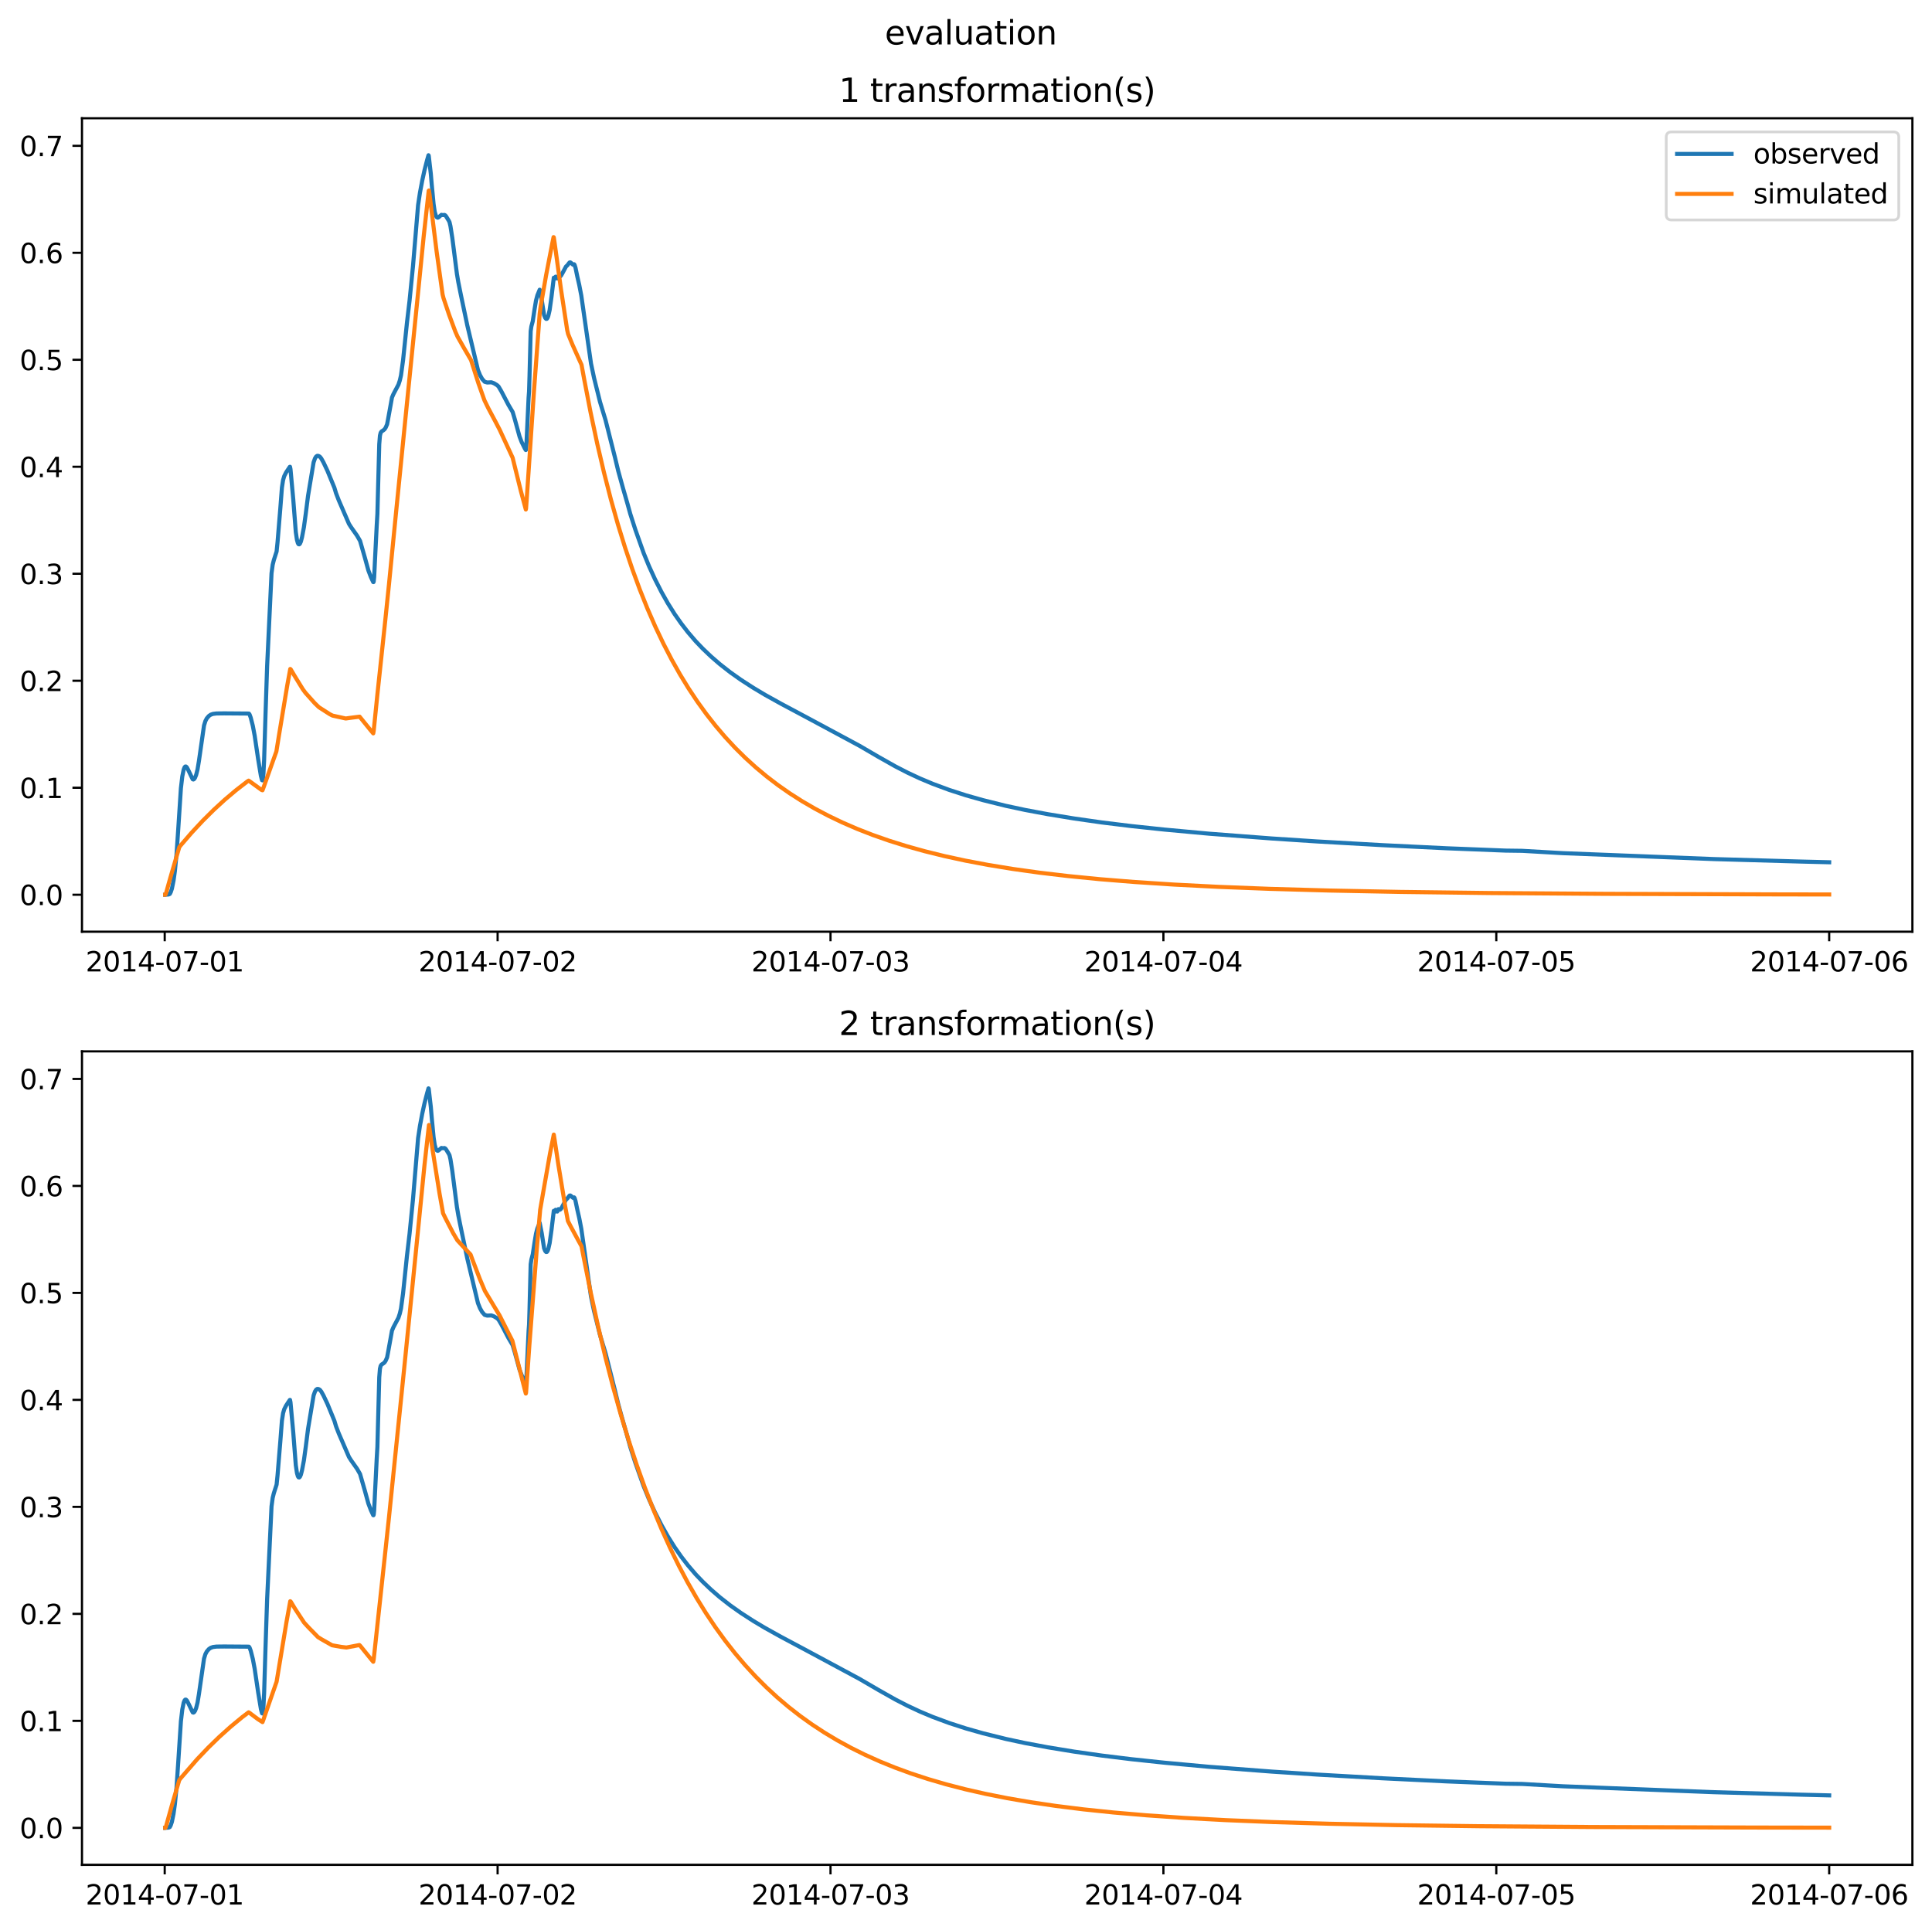 <?xml version="1.0" encoding="utf-8" standalone="no"?>
<!DOCTYPE svg PUBLIC "-//W3C//DTD SVG 1.1//EN"
  "http://www.w3.org/Graphics/SVG/1.1/DTD/svg11.dtd">
<svg xmlns:xlink="http://www.w3.org/1999/xlink" width="709.427pt" height="708.798pt" viewBox="0 0 709.427 708.798" xmlns="http://www.w3.org/2000/svg" version="1.1">
 <defs>
  <style type="text/css">*{stroke-linejoin: round; stroke-linecap: butt}</style>
 </defs>
 <g id="figure_1">
  <g id="patch_1">
   <path d="M 0 708.798 
L 709.427 708.798 
L 709.427 0 
L 0 0 
z
" style="fill: #ffffff"/>
  </g>
  <g id="axes_1">
   <g id="patch_2">
    <path d="M 30.103 342.2 
L 702.227 342.2 
L 702.227 43.44 
L 30.103 43.44 
z
" style="fill: #ffffff"/>
   </g>
   <g id="matplotlib.axis_1">
    <g id="xtick_1">
     <g id="line2d_1">
      <defs>
       <path id="m17d9146f13" d="M 0 0 
L 0 3.5 
" style="stroke: #000000; stroke-width: 0.8"/>
      </defs>
      <g>
       <use xlink:href="#m17d9146f13" x="60.484" y="342.2" style="stroke: #000000; stroke-width: 0.8"/>
      </g>
     </g>
     <g id="text_1">
      <!-- 2014-07-01 -->
      <g transform="translate(31.427 356.798) scale(0.1 -0.1)">
       <defs>
        <path id="DejaVuSans-32" d="M 1228 531 
L 3431 531 
L 3431 0 
L 469 0 
L 469 531 
Q 828 903 1448 1529 
Q 2069 2156 2228 2338 
Q 2531 2678 2651 2914 
Q 2772 3150 2772 3378 
Q 2772 3750 2511 3984 
Q 2250 4219 1831 4219 
Q 1534 4219 1204 4116 
Q 875 4013 500 3803 
L 500 4441 
Q 881 4594 1212 4672 
Q 1544 4750 1819 4750 
Q 2544 4750 2975 4387 
Q 3406 4025 3406 3419 
Q 3406 3131 3298 2873 
Q 3191 2616 2906 2266 
Q 2828 2175 2409 1742 
Q 1991 1309 1228 531 
z
" transform="scale(0.016)"/>
        <path id="DejaVuSans-30" d="M 2034 4250 
Q 1547 4250 1301 3770 
Q 1056 3291 1056 2328 
Q 1056 1369 1301 889 
Q 1547 409 2034 409 
Q 2525 409 2770 889 
Q 3016 1369 3016 2328 
Q 3016 3291 2770 3770 
Q 2525 4250 2034 4250 
z
M 2034 4750 
Q 2819 4750 3233 4129 
Q 3647 3509 3647 2328 
Q 3647 1150 3233 529 
Q 2819 -91 2034 -91 
Q 1250 -91 836 529 
Q 422 1150 422 2328 
Q 422 3509 836 4129 
Q 1250 4750 2034 4750 
z
" transform="scale(0.016)"/>
        <path id="DejaVuSans-31" d="M 794 531 
L 1825 531 
L 1825 4091 
L 703 3866 
L 703 4441 
L 1819 4666 
L 2450 4666 
L 2450 531 
L 3481 531 
L 3481 0 
L 794 0 
L 794 531 
z
" transform="scale(0.016)"/>
        <path id="DejaVuSans-34" d="M 2419 4116 
L 825 1625 
L 2419 1625 
L 2419 4116 
z
M 2253 4666 
L 3047 4666 
L 3047 1625 
L 3713 1625 
L 3713 1100 
L 3047 1100 
L 3047 0 
L 2419 0 
L 2419 1100 
L 313 1100 
L 313 1709 
L 2253 4666 
z
" transform="scale(0.016)"/>
        <path id="DejaVuSans-2d" d="M 313 2009 
L 1997 2009 
L 1997 1497 
L 313 1497 
L 313 2009 
z
" transform="scale(0.016)"/>
        <path id="DejaVuSans-37" d="M 525 4666 
L 3525 4666 
L 3525 4397 
L 1831 0 
L 1172 0 
L 2766 4134 
L 525 4134 
L 525 4666 
z
" transform="scale(0.016)"/>
       </defs>
       <use xlink:href="#DejaVuSans-32"/>
       <use xlink:href="#DejaVuSans-30" x="63.623"/>
       <use xlink:href="#DejaVuSans-31" x="127.246"/>
       <use xlink:href="#DejaVuSans-34" x="190.869"/>
       <use xlink:href="#DejaVuSans-2d" x="254.492"/>
       <use xlink:href="#DejaVuSans-30" x="290.576"/>
       <use xlink:href="#DejaVuSans-37" x="354.199"/>
       <use xlink:href="#DejaVuSans-2d" x="417.822"/>
       <use xlink:href="#DejaVuSans-30" x="453.906"/>
       <use xlink:href="#DejaVuSans-31" x="517.529"/>
      </g>
     </g>
    </g>
    <g id="xtick_2">
     <g id="line2d_2">
      <g>
       <use xlink:href="#m17d9146f13" x="182.723" y="342.2" style="stroke: #000000; stroke-width: 0.8"/>
      </g>
     </g>
     <g id="text_2">
      <!-- 2014-07-02 -->
      <g transform="translate(153.665 356.798) scale(0.1 -0.1)">
       <use xlink:href="#DejaVuSans-32"/>
       <use xlink:href="#DejaVuSans-30" x="63.623"/>
       <use xlink:href="#DejaVuSans-31" x="127.246"/>
       <use xlink:href="#DejaVuSans-34" x="190.869"/>
       <use xlink:href="#DejaVuSans-2d" x="254.492"/>
       <use xlink:href="#DejaVuSans-30" x="290.576"/>
       <use xlink:href="#DejaVuSans-37" x="354.199"/>
       <use xlink:href="#DejaVuSans-2d" x="417.822"/>
       <use xlink:href="#DejaVuSans-30" x="453.906"/>
       <use xlink:href="#DejaVuSans-32" x="517.529"/>
      </g>
     </g>
    </g>
    <g id="xtick_3">
     <g id="line2d_3">
      <g>
       <use xlink:href="#m17d9146f13" x="304.961" y="342.2" style="stroke: #000000; stroke-width: 0.8"/>
      </g>
     </g>
     <g id="text_3">
      <!-- 2014-07-03 -->
      <g transform="translate(275.903 356.798) scale(0.1 -0.1)">
       <defs>
        <path id="DejaVuSans-33" d="M 2597 2516 
Q 3050 2419 3304 2112 
Q 3559 1806 3559 1356 
Q 3559 666 3084 287 
Q 2609 -91 1734 -91 
Q 1441 -91 1130 -33 
Q 819 25 488 141 
L 488 750 
Q 750 597 1062 519 
Q 1375 441 1716 441 
Q 2309 441 2620 675 
Q 2931 909 2931 1356 
Q 2931 1769 2642 2001 
Q 2353 2234 1838 2234 
L 1294 2234 
L 1294 2753 
L 1863 2753 
Q 2328 2753 2575 2939 
Q 2822 3125 2822 3475 
Q 2822 3834 2567 4026 
Q 2313 4219 1838 4219 
Q 1578 4219 1281 4162 
Q 984 4106 628 3988 
L 628 4550 
Q 988 4650 1302 4700 
Q 1616 4750 1894 4750 
Q 2613 4750 3031 4423 
Q 3450 4097 3450 3541 
Q 3450 3153 3228 2886 
Q 3006 2619 2597 2516 
z
" transform="scale(0.016)"/>
       </defs>
       <use xlink:href="#DejaVuSans-32"/>
       <use xlink:href="#DejaVuSans-30" x="63.623"/>
       <use xlink:href="#DejaVuSans-31" x="127.246"/>
       <use xlink:href="#DejaVuSans-34" x="190.869"/>
       <use xlink:href="#DejaVuSans-2d" x="254.492"/>
       <use xlink:href="#DejaVuSans-30" x="290.576"/>
       <use xlink:href="#DejaVuSans-37" x="354.199"/>
       <use xlink:href="#DejaVuSans-2d" x="417.822"/>
       <use xlink:href="#DejaVuSans-30" x="453.906"/>
       <use xlink:href="#DejaVuSans-33" x="517.529"/>
      </g>
     </g>
    </g>
    <g id="xtick_4">
     <g id="line2d_4">
      <g>
       <use xlink:href="#m17d9146f13" x="427.199" y="342.2" style="stroke: #000000; stroke-width: 0.8"/>
      </g>
     </g>
     <g id="text_4">
      <!-- 2014-07-04 -->
      <g transform="translate(398.141 356.798) scale(0.1 -0.1)">
       <use xlink:href="#DejaVuSans-32"/>
       <use xlink:href="#DejaVuSans-30" x="63.623"/>
       <use xlink:href="#DejaVuSans-31" x="127.246"/>
       <use xlink:href="#DejaVuSans-34" x="190.869"/>
       <use xlink:href="#DejaVuSans-2d" x="254.492"/>
       <use xlink:href="#DejaVuSans-30" x="290.576"/>
       <use xlink:href="#DejaVuSans-37" x="354.199"/>
       <use xlink:href="#DejaVuSans-2d" x="417.822"/>
       <use xlink:href="#DejaVuSans-30" x="453.906"/>
       <use xlink:href="#DejaVuSans-34" x="517.529"/>
      </g>
     </g>
    </g>
    <g id="xtick_5">
     <g id="line2d_5">
      <g>
       <use xlink:href="#m17d9146f13" x="549.437" y="342.2" style="stroke: #000000; stroke-width: 0.8"/>
      </g>
     </g>
     <g id="text_5">
      <!-- 2014-07-05 -->
      <g transform="translate(520.38 356.798) scale(0.1 -0.1)">
       <defs>
        <path id="DejaVuSans-35" d="M 691 4666 
L 3169 4666 
L 3169 4134 
L 1269 4134 
L 1269 2991 
Q 1406 3038 1543 3061 
Q 1681 3084 1819 3084 
Q 2600 3084 3056 2656 
Q 3513 2228 3513 1497 
Q 3513 744 3044 326 
Q 2575 -91 1722 -91 
Q 1428 -91 1123 -41 
Q 819 9 494 109 
L 494 744 
Q 775 591 1075 516 
Q 1375 441 1709 441 
Q 2250 441 2565 725 
Q 2881 1009 2881 1497 
Q 2881 1984 2565 2268 
Q 2250 2553 1709 2553 
Q 1456 2553 1204 2497 
Q 953 2441 691 2322 
L 691 4666 
z
" transform="scale(0.016)"/>
       </defs>
       <use xlink:href="#DejaVuSans-32"/>
       <use xlink:href="#DejaVuSans-30" x="63.623"/>
       <use xlink:href="#DejaVuSans-31" x="127.246"/>
       <use xlink:href="#DejaVuSans-34" x="190.869"/>
       <use xlink:href="#DejaVuSans-2d" x="254.492"/>
       <use xlink:href="#DejaVuSans-30" x="290.576"/>
       <use xlink:href="#DejaVuSans-37" x="354.199"/>
       <use xlink:href="#DejaVuSans-2d" x="417.822"/>
       <use xlink:href="#DejaVuSans-30" x="453.906"/>
       <use xlink:href="#DejaVuSans-35" x="517.529"/>
      </g>
     </g>
    </g>
    <g id="xtick_6">
     <g id="line2d_6">
      <g>
       <use xlink:href="#m17d9146f13" x="671.676" y="342.2" style="stroke: #000000; stroke-width: 0.8"/>
      </g>
     </g>
     <g id="text_6">
      <!-- 2014-07-06 -->
      <g transform="translate(642.618 356.798) scale(0.1 -0.1)">
       <defs>
        <path id="DejaVuSans-36" d="M 2113 2584 
Q 1688 2584 1439 2293 
Q 1191 2003 1191 1497 
Q 1191 994 1439 701 
Q 1688 409 2113 409 
Q 2538 409 2786 701 
Q 3034 994 3034 1497 
Q 3034 2003 2786 2293 
Q 2538 2584 2113 2584 
z
M 3366 4563 
L 3366 3988 
Q 3128 4100 2886 4159 
Q 2644 4219 2406 4219 
Q 1781 4219 1451 3797 
Q 1122 3375 1075 2522 
Q 1259 2794 1537 2939 
Q 1816 3084 2150 3084 
Q 2853 3084 3261 2657 
Q 3669 2231 3669 1497 
Q 3669 778 3244 343 
Q 2819 -91 2113 -91 
Q 1303 -91 875 529 
Q 447 1150 447 2328 
Q 447 3434 972 4092 
Q 1497 4750 2381 4750 
Q 2619 4750 2861 4703 
Q 3103 4656 3366 4563 
z
" transform="scale(0.016)"/>
       </defs>
       <use xlink:href="#DejaVuSans-32"/>
       <use xlink:href="#DejaVuSans-30" x="63.623"/>
       <use xlink:href="#DejaVuSans-31" x="127.246"/>
       <use xlink:href="#DejaVuSans-34" x="190.869"/>
       <use xlink:href="#DejaVuSans-2d" x="254.492"/>
       <use xlink:href="#DejaVuSans-30" x="290.576"/>
       <use xlink:href="#DejaVuSans-37" x="354.199"/>
       <use xlink:href="#DejaVuSans-2d" x="417.822"/>
       <use xlink:href="#DejaVuSans-30" x="453.906"/>
       <use xlink:href="#DejaVuSans-36" x="517.529"/>
      </g>
     </g>
    </g>
   </g>
   <g id="matplotlib.axis_2">
    <g id="ytick_1">
     <g id="line2d_7">
      <defs>
       <path id="ma449f02083" d="M 0 0 
L -3.5 0 
" style="stroke: #000000; stroke-width: 0.8"/>
      </defs>
      <g>
       <use xlink:href="#ma449f02083" x="30.103" y="328.62" style="stroke: #000000; stroke-width: 0.8"/>
      </g>
     </g>
     <g id="text_7">
      <!-- 0.0 -->
      <g transform="translate(7.2 332.419) scale(0.1 -0.1)">
       <defs>
        <path id="DejaVuSans-2e" d="M 684 794 
L 1344 794 
L 1344 0 
L 684 0 
L 684 794 
z
" transform="scale(0.016)"/>
       </defs>
       <use xlink:href="#DejaVuSans-30"/>
       <use xlink:href="#DejaVuSans-2e" x="63.623"/>
       <use xlink:href="#DejaVuSans-30" x="95.41"/>
      </g>
     </g>
    </g>
    <g id="ytick_2">
     <g id="line2d_8">
      <g>
       <use xlink:href="#ma449f02083" x="30.103" y="289.324" style="stroke: #000000; stroke-width: 0.8"/>
      </g>
     </g>
     <g id="text_8">
      <!-- 0.1 -->
      <g transform="translate(7.2 293.124) scale(0.1 -0.1)">
       <use xlink:href="#DejaVuSans-30"/>
       <use xlink:href="#DejaVuSans-2e" x="63.623"/>
       <use xlink:href="#DejaVuSans-31" x="95.41"/>
      </g>
     </g>
    </g>
    <g id="ytick_3">
     <g id="line2d_9">
      <g>
       <use xlink:href="#ma449f02083" x="30.103" y="250.029" style="stroke: #000000; stroke-width: 0.8"/>
      </g>
     </g>
     <g id="text_9">
      <!-- 0.2 -->
      <g transform="translate(7.2 253.828) scale(0.1 -0.1)">
       <use xlink:href="#DejaVuSans-30"/>
       <use xlink:href="#DejaVuSans-2e" x="63.623"/>
       <use xlink:href="#DejaVuSans-32" x="95.41"/>
      </g>
     </g>
    </g>
    <g id="ytick_4">
     <g id="line2d_10">
      <g>
       <use xlink:href="#ma449f02083" x="30.103" y="210.733" style="stroke: #000000; stroke-width: 0.8"/>
      </g>
     </g>
     <g id="text_10">
      <!-- 0.3 -->
      <g transform="translate(7.2 214.532) scale(0.1 -0.1)">
       <use xlink:href="#DejaVuSans-30"/>
       <use xlink:href="#DejaVuSans-2e" x="63.623"/>
       <use xlink:href="#DejaVuSans-33" x="95.41"/>
      </g>
     </g>
    </g>
    <g id="ytick_5">
     <g id="line2d_11">
      <g>
       <use xlink:href="#ma449f02083" x="30.103" y="171.438" style="stroke: #000000; stroke-width: 0.8"/>
      </g>
     </g>
     <g id="text_11">
      <!-- 0.4 -->
      <g transform="translate(7.2 175.237) scale(0.1 -0.1)">
       <use xlink:href="#DejaVuSans-30"/>
       <use xlink:href="#DejaVuSans-2e" x="63.623"/>
       <use xlink:href="#DejaVuSans-34" x="95.41"/>
      </g>
     </g>
    </g>
    <g id="ytick_6">
     <g id="line2d_12">
      <g>
       <use xlink:href="#ma449f02083" x="30.103" y="132.142" style="stroke: #000000; stroke-width: 0.8"/>
      </g>
     </g>
     <g id="text_12">
      <!-- 0.5 -->
      <g transform="translate(7.2 135.941) scale(0.1 -0.1)">
       <use xlink:href="#DejaVuSans-30"/>
       <use xlink:href="#DejaVuSans-2e" x="63.623"/>
       <use xlink:href="#DejaVuSans-35" x="95.41"/>
      </g>
     </g>
    </g>
    <g id="ytick_7">
     <g id="line2d_13">
      <g>
       <use xlink:href="#ma449f02083" x="30.103" y="92.847" style="stroke: #000000; stroke-width: 0.8"/>
      </g>
     </g>
     <g id="text_13">
      <!-- 0.6 -->
      <g transform="translate(7.2 96.646) scale(0.1 -0.1)">
       <use xlink:href="#DejaVuSans-30"/>
       <use xlink:href="#DejaVuSans-2e" x="63.623"/>
       <use xlink:href="#DejaVuSans-36" x="95.41"/>
      </g>
     </g>
    </g>
    <g id="ytick_8">
     <g id="line2d_14">
      <g>
       <use xlink:href="#ma449f02083" x="30.103" y="53.551" style="stroke: #000000; stroke-width: 0.8"/>
      </g>
     </g>
     <g id="text_14">
      <!-- 0.7 -->
      <g transform="translate(7.2 57.35) scale(0.1 -0.1)">
       <use xlink:href="#DejaVuSans-30"/>
       <use xlink:href="#DejaVuSans-2e" x="63.623"/>
       <use xlink:href="#DejaVuSans-37" x="95.41"/>
      </g>
     </g>
    </g>
   </g>
   <g id="line2d_15">
    <path d="M 60.654 328.619 
L 61.928 328.527 
L 62.352 328.329 
L 62.692 327.682 
L 63.116 326.417 
L 63.71 323.522 
L 64.219 319.952 
L 64.814 313.873 
L 65.408 305.185 
L 66.427 289.517 
L 66.936 285.171 
L 67.445 282.649 
L 67.785 281.794 
L 68.039 281.532 
L 68.294 281.54 
L 68.634 281.878 
L 69.143 282.845 
L 70.756 286.214 
L 71.01 286.298 
L 71.265 286.165 
L 71.605 285.668 
L 72.029 284.602 
L 72.538 282.577 
L 73.048 279.488 
L 74.915 266.47 
L 75.425 264.81 
L 75.934 263.846 
L 76.698 262.959 
L 77.377 262.494 
L 78.226 262.2 
L 79.499 262.045 
L 82.301 262.01 
L 91.384 262.078 
L 91.638 262.408 
L 92.063 263.562 
L 92.827 266.559 
L 93.506 270.146 
L 94.779 278.737 
L 95.798 284.952 
L 96.222 286.554 
L 96.392 286.619 
L 96.562 285.96 
L 96.731 284.212 
L 96.986 279.086 
L 97.495 262.447 
L 98.09 244.548 
L 99.703 210.562 
L 100.127 207.421 
L 100.551 205.711 
L 101.57 202.55 
L 101.91 199.168 
L 102.928 186.787 
L 103.522 179.082 
L 103.947 176.32 
L 104.371 174.868 
L 105.05 173.524 
L 106.409 171.474 
L 106.494 171.445 
L 106.663 172.312 
L 107.682 183.398 
L 108.616 195.399 
L 109.04 198.282 
L 109.38 199.49 
L 109.634 199.884 
L 109.889 199.924 
L 110.144 199.673 
L 110.483 198.905 
L 110.908 197.282 
L 111.587 193.675 
L 112.266 188.764 
L 113.115 182.07 
L 115.152 169.809 
L 115.661 168.362 
L 116.086 167.685 
L 116.51 167.414 
L 116.935 167.442 
L 117.444 167.734 
L 117.953 168.357 
L 118.802 169.878 
L 120.245 172.936 
L 122.792 179.147 
L 123.386 181.128 
L 124.405 183.776 
L 128.14 192.41 
L 128.904 193.611 
L 131.111 196.743 
L 132.215 198.663 
L 133.997 204.876 
L 135.27 209.521 
L 136.204 211.98 
L 137.053 213.793 
L 137.138 213.808 
L 137.223 213.564 
L 137.393 211.983 
L 137.732 204.944 
L 138.326 193.104 
L 138.581 188.738 
L 138.836 179.011 
L 139.26 163.131 
L 139.515 159.997 
L 139.77 158.963 
L 140.109 158.455 
L 140.703 158.087 
L 141.213 157.663 
L 141.637 157.006 
L 142.146 155.816 
L 142.486 154.025 
L 143.929 146.019 
L 144.438 144.807 
L 146.306 141.276 
L 146.815 139.72 
L 147.24 137.888 
L 148.004 132.298 
L 149.447 118.419 
L 150.38 110.492 
L 151.654 97.689 
L 153.521 75.334 
L 154.2 70.818 
L 155.049 66.3 
L 155.898 62.425 
L 156.832 58.788 
L 157.341 57.02 
L 157.426 57.135 
L 157.935 61.616 
L 158.19 63.785 
L 158.53 67.764 
L 159.209 74.922 
L 159.633 77.811 
L 160.058 79.248 
L 160.397 79.798 
L 160.737 79.961 
L 160.991 79.845 
L 162.095 78.904 
L 162.435 78.974 
L 162.689 79.003 
L 163.199 78.936 
L 163.538 79.115 
L 163.878 79.566 
L 164.811 81.088 
L 165.066 81.606 
L 165.406 83.072 
L 166.085 87.377 
L 166.594 91.34 
L 167.782 100.62 
L 168.292 103.63 
L 169.226 108.27 
L 171.602 119.565 
L 175.507 135.908 
L 176.271 137.803 
L 177.035 139.162 
L 177.969 140.219 
L 178.903 140.485 
L 180.431 140.41 
L 181.364 140.755 
L 182.468 141.414 
L 183.062 141.957 
L 184.081 143.698 
L 186.712 148.724 
L 188.24 151.32 
L 189.004 153.879 
L 189.683 156.354 
L 190.787 160.372 
L 191.551 162.365 
L 192.739 164.753 
L 193.079 165.301 
L 193.164 165.014 
L 193.334 162.596 
L 194.098 146.074 
L 194.267 143.806 
L 194.437 138.196 
L 194.862 121.64 
L 195.116 119.903 
L 195.626 117.991 
L 196.305 113.482 
L 196.814 110.415 
L 197.323 108.471 
L 198.172 106.407 
L 198.936 110.268 
L 199.785 115.742 
L 200.21 116.761 
L 200.549 117.128 
L 200.804 117.096 
L 201.058 116.76 
L 201.313 116.112 
L 201.822 113.901 
L 202.502 109.065 
L 203.35 101.997 
L 203.605 102.452 
L 204.029 101.615 
L 204.114 101.664 
L 204.624 102.262 
L 205.048 101.375 
L 205.388 101.573 
L 205.642 101.575 
L 205.982 101.276 
L 206.491 100.398 
L 207.849 97.865 
L 208.359 97.428 
L 208.698 96.954 
L 209.123 96.42 
L 209.377 96.356 
L 209.632 96.501 
L 210.396 97.205 
L 210.82 97.058 
L 210.99 97.295 
L 211.33 98.383 
L 212.009 101.66 
L 212.688 104.622 
L 213.452 108.571 
L 217.017 133.521 
L 218.121 138.747 
L 220.328 147.628 
L 222.365 154.342 
L 225.846 168.121 
L 227.034 173.059 
L 228.732 179.189 
L 230.43 185.091 
L 231.448 188.779 
L 233.316 194.585 
L 236.372 203.194 
L 238.324 207.963 
L 240.531 212.788 
L 242.908 217.453 
L 245.2 221.525 
L 247.747 225.589 
L 250.123 228.98 
L 252.585 232.167 
L 255.471 235.537 
L 258.018 238.198 
L 260.989 241.034 
L 264.3 243.907 
L 268.12 246.896 
L 272.025 249.662 
L 276.608 252.627 
L 280.938 255.211 
L 286.795 258.469 
L 295.963 263.355 
L 315.572 273.9 
L 322.533 277.96 
L 328.814 281.503 
L 333.313 283.815 
L 337.812 285.913 
L 342.481 287.873 
L 348.593 290.139 
L 354.705 292.113 
L 360.902 293.87 
L 369.306 295.957 
L 376.436 297.485 
L 384.84 299.056 
L 394.433 300.624 
L 404.619 302.078 
L 415.485 303.409 
L 427.539 304.689 
L 444.007 306.204 
L 467.012 307.961 
L 483.565 309.047 
L 507.673 310.415 
L 531.271 311.56 
L 552.833 312.412 
L 558.945 312.494 
L 573.885 313.353 
L 629.402 315.526 
L 661.659 316.447 
L 671.676 316.695 
L 671.676 316.695 
" clip-path="url(#p5b834f9d4f)" style="fill: none; stroke: #1f77b4; stroke-width: 1.5; stroke-linecap: square"/>
   </g>
   <g id="line2d_16">
    <path d="M 60.654 328.62 
L 60.739 328.616 
L 60.909 328.245 
L 62.522 322.498 
L 65.832 311.165 
L 66.342 310.489 
L 70.331 305.87 
L 74.406 301.493 
L 78.481 297.443 
L 82.555 293.707 
L 86.63 290.266 
L 90.789 287.042 
L 91.299 286.717 
L 91.723 286.997 
L 96.052 290.142 
L 96.392 290.254 
L 96.816 289.115 
L 100.212 279.543 
L 101.485 276.005 
L 102.419 270.203 
L 105.475 251.758 
L 106.578 245.706 
L 106.748 245.819 
L 108.022 247.989 
L 111.162 253.098 
L 112.181 254.484 
L 115.577 258.276 
L 117.105 259.756 
L 121.094 262.311 
L 122.113 262.83 
L 126.951 263.892 
L 128.479 263.674 
L 132.045 263.221 
L 132.639 263.949 
L 136.119 268.242 
L 137.053 269.358 
L 137.223 268.414 
L 138.581 255.032 
L 141.467 227.889 
L 142.825 214.695 
L 145.457 187.939 
L 148.852 153.905 
L 151.229 130.228 
L 153.352 109.164 
L 155.559 87.01 
L 157.426 70.043 
L 157.511 69.968 
L 157.766 71.717 
L 160.312 92.279 
L 162.519 108.161 
L 162.859 109.512 
L 164.896 115.586 
L 167.188 121.774 
L 168.037 123.698 
L 170.414 127.893 
L 172.961 132.257 
L 175.677 140.79 
L 177.884 147.024 
L 179.327 149.978 
L 181.874 154.758 
L 183.487 157.853 
L 186.033 163.357 
L 188.24 168.135 
L 191.211 180.17 
L 193.079 187.135 
L 193.164 186.758 
L 193.503 182 
L 196.05 143.987 
L 198.172 115.203 
L 198.512 112.64 
L 200.549 100.981 
L 202.756 89.571 
L 203.265 87.091 
L 203.35 87.159 
L 203.69 89.454 
L 205.982 106.194 
L 208.274 121.247 
L 208.613 122.688 
L 210.226 126.627 
L 212.603 131.928 
L 213.537 133.991 
L 214.471 139.077 
L 216.848 151.41 
L 219.309 162.994 
L 221.771 173.521 
L 224.318 183.44 
L 226.864 192.492 
L 229.496 201.043 
L 232.212 209.116 
L 234.929 216.511 
L 237.73 223.509 
L 240.616 230.124 
L 243.587 236.375 
L 246.643 242.277 
L 249.699 247.702 
L 252.84 252.834 
L 256.066 257.685 
L 259.376 262.267 
L 262.772 266.593 
L 266.252 270.675 
L 269.902 274.611 
L 273.637 278.311 
L 277.542 281.862 
L 281.532 285.189 
L 285.691 288.368 
L 290.021 291.393 
L 294.52 294.265 
L 299.189 296.981 
L 304.112 299.587 
L 309.29 302.071 
L 314.723 304.426 
L 320.41 306.649 
L 326.438 308.763 
L 332.804 310.759 
L 339.595 312.652 
L 346.811 314.431 
L 354.535 316.105 
L 362.854 317.677 
L 371.852 319.147 
L 381.615 320.511 
L 392.225 321.765 
L 403.855 322.912 
L 416.758 323.957 
L 431.189 324.897 
L 447.487 325.73 
L 466.163 326.455 
L 487.979 327.074 
L 514.209 327.588 
L 546.891 327.995 
L 590.014 328.297 
L 652.831 328.497 
L 671.676 328.528 
L 671.676 328.528 
" clip-path="url(#p5b834f9d4f)" style="fill: none; stroke: #ff7f0e; stroke-width: 1.5; stroke-linecap: square"/>
   </g>
   <g id="patch_3">
    <path d="M 30.103 342.2 
L 30.103 43.44 
" style="fill: none; stroke: #000000; stroke-width: 0.8; stroke-linejoin: miter; stroke-linecap: square"/>
   </g>
   <g id="patch_4">
    <path d="M 702.227 342.2 
L 702.227 43.44 
" style="fill: none; stroke: #000000; stroke-width: 0.8; stroke-linejoin: miter; stroke-linecap: square"/>
   </g>
   <g id="patch_5">
    <path d="M 30.103 342.2 
L 702.227 342.2 
" style="fill: none; stroke: #000000; stroke-width: 0.8; stroke-linejoin: miter; stroke-linecap: square"/>
   </g>
   <g id="patch_6">
    <path d="M 30.103 43.44 
L 702.227 43.44 
" style="fill: none; stroke: #000000; stroke-width: 0.8; stroke-linejoin: miter; stroke-linecap: square"/>
   </g>
   <g id="text_15">
    <!-- 1 transformation(s) -->
    <g transform="translate(308.05 37.44) scale(0.12 -0.12)">
     <defs>
      <path id="DejaVuSans-20" transform="scale(0.016)"/>
      <path id="DejaVuSans-74" d="M 1172 4494 
L 1172 3500 
L 2356 3500 
L 2356 3053 
L 1172 3053 
L 1172 1153 
Q 1172 725 1289 603 
Q 1406 481 1766 481 
L 2356 481 
L 2356 0 
L 1766 0 
Q 1100 0 847 248 
Q 594 497 594 1153 
L 594 3053 
L 172 3053 
L 172 3500 
L 594 3500 
L 594 4494 
L 1172 4494 
z
" transform="scale(0.016)"/>
      <path id="DejaVuSans-72" d="M 2631 2963 
Q 2534 3019 2420 3045 
Q 2306 3072 2169 3072 
Q 1681 3072 1420 2755 
Q 1159 2438 1159 1844 
L 1159 0 
L 581 0 
L 581 3500 
L 1159 3500 
L 1159 2956 
Q 1341 3275 1631 3429 
Q 1922 3584 2338 3584 
Q 2397 3584 2469 3576 
Q 2541 3569 2628 3553 
L 2631 2963 
z
" transform="scale(0.016)"/>
      <path id="DejaVuSans-61" d="M 2194 1759 
Q 1497 1759 1228 1600 
Q 959 1441 959 1056 
Q 959 750 1161 570 
Q 1363 391 1709 391 
Q 2188 391 2477 730 
Q 2766 1069 2766 1631 
L 2766 1759 
L 2194 1759 
z
M 3341 1997 
L 3341 0 
L 2766 0 
L 2766 531 
Q 2569 213 2275 61 
Q 1981 -91 1556 -91 
Q 1019 -91 701 211 
Q 384 513 384 1019 
Q 384 1609 779 1909 
Q 1175 2209 1959 2209 
L 2766 2209 
L 2766 2266 
Q 2766 2663 2505 2880 
Q 2244 3097 1772 3097 
Q 1472 3097 1187 3025 
Q 903 2953 641 2809 
L 641 3341 
Q 956 3463 1253 3523 
Q 1550 3584 1831 3584 
Q 2591 3584 2966 3190 
Q 3341 2797 3341 1997 
z
" transform="scale(0.016)"/>
      <path id="DejaVuSans-6e" d="M 3513 2113 
L 3513 0 
L 2938 0 
L 2938 2094 
Q 2938 2591 2744 2837 
Q 2550 3084 2163 3084 
Q 1697 3084 1428 2787 
Q 1159 2491 1159 1978 
L 1159 0 
L 581 0 
L 581 3500 
L 1159 3500 
L 1159 2956 
Q 1366 3272 1645 3428 
Q 1925 3584 2291 3584 
Q 2894 3584 3203 3211 
Q 3513 2838 3513 2113 
z
" transform="scale(0.016)"/>
      <path id="DejaVuSans-73" d="M 2834 3397 
L 2834 2853 
Q 2591 2978 2328 3040 
Q 2066 3103 1784 3103 
Q 1356 3103 1142 2972 
Q 928 2841 928 2578 
Q 928 2378 1081 2264 
Q 1234 2150 1697 2047 
L 1894 2003 
Q 2506 1872 2764 1633 
Q 3022 1394 3022 966 
Q 3022 478 2636 193 
Q 2250 -91 1575 -91 
Q 1294 -91 989 -36 
Q 684 19 347 128 
L 347 722 
Q 666 556 975 473 
Q 1284 391 1588 391 
Q 1994 391 2212 530 
Q 2431 669 2431 922 
Q 2431 1156 2273 1281 
Q 2116 1406 1581 1522 
L 1381 1569 
Q 847 1681 609 1914 
Q 372 2147 372 2553 
Q 372 3047 722 3315 
Q 1072 3584 1716 3584 
Q 2034 3584 2315 3537 
Q 2597 3491 2834 3397 
z
" transform="scale(0.016)"/>
      <path id="DejaVuSans-66" d="M 2375 4863 
L 2375 4384 
L 1825 4384 
Q 1516 4384 1395 4259 
Q 1275 4134 1275 3809 
L 1275 3500 
L 2222 3500 
L 2222 3053 
L 1275 3053 
L 1275 0 
L 697 0 
L 697 3053 
L 147 3053 
L 147 3500 
L 697 3500 
L 697 3744 
Q 697 4328 969 4595 
Q 1241 4863 1831 4863 
L 2375 4863 
z
" transform="scale(0.016)"/>
      <path id="DejaVuSans-6f" d="M 1959 3097 
Q 1497 3097 1228 2736 
Q 959 2375 959 1747 
Q 959 1119 1226 758 
Q 1494 397 1959 397 
Q 2419 397 2687 759 
Q 2956 1122 2956 1747 
Q 2956 2369 2687 2733 
Q 2419 3097 1959 3097 
z
M 1959 3584 
Q 2709 3584 3137 3096 
Q 3566 2609 3566 1747 
Q 3566 888 3137 398 
Q 2709 -91 1959 -91 
Q 1206 -91 779 398 
Q 353 888 353 1747 
Q 353 2609 779 3096 
Q 1206 3584 1959 3584 
z
" transform="scale(0.016)"/>
      <path id="DejaVuSans-6d" d="M 3328 2828 
Q 3544 3216 3844 3400 
Q 4144 3584 4550 3584 
Q 5097 3584 5394 3201 
Q 5691 2819 5691 2113 
L 5691 0 
L 5113 0 
L 5113 2094 
Q 5113 2597 4934 2840 
Q 4756 3084 4391 3084 
Q 3944 3084 3684 2787 
Q 3425 2491 3425 1978 
L 3425 0 
L 2847 0 
L 2847 2094 
Q 2847 2600 2669 2842 
Q 2491 3084 2119 3084 
Q 1678 3084 1418 2786 
Q 1159 2488 1159 1978 
L 1159 0 
L 581 0 
L 581 3500 
L 1159 3500 
L 1159 2956 
Q 1356 3278 1631 3431 
Q 1906 3584 2284 3584 
Q 2666 3584 2933 3390 
Q 3200 3197 3328 2828 
z
" transform="scale(0.016)"/>
      <path id="DejaVuSans-69" d="M 603 3500 
L 1178 3500 
L 1178 0 
L 603 0 
L 603 3500 
z
M 603 4863 
L 1178 4863 
L 1178 4134 
L 603 4134 
L 603 4863 
z
" transform="scale(0.016)"/>
      <path id="DejaVuSans-28" d="M 1984 4856 
Q 1566 4138 1362 3434 
Q 1159 2731 1159 2009 
Q 1159 1288 1364 580 
Q 1569 -128 1984 -844 
L 1484 -844 
Q 1016 -109 783 600 
Q 550 1309 550 2009 
Q 550 2706 781 3412 
Q 1013 4119 1484 4856 
L 1984 4856 
z
" transform="scale(0.016)"/>
      <path id="DejaVuSans-29" d="M 513 4856 
L 1013 4856 
Q 1481 4119 1714 3412 
Q 1947 2706 1947 2009 
Q 1947 1309 1714 600 
Q 1481 -109 1013 -844 
L 513 -844 
Q 928 -128 1133 580 
Q 1338 1288 1338 2009 
Q 1338 2731 1133 3434 
Q 928 4138 513 4856 
z
" transform="scale(0.016)"/>
     </defs>
     <use xlink:href="#DejaVuSans-31"/>
     <use xlink:href="#DejaVuSans-20" x="63.623"/>
     <use xlink:href="#DejaVuSans-74" x="95.41"/>
     <use xlink:href="#DejaVuSans-72" x="134.619"/>
     <use xlink:href="#DejaVuSans-61" x="175.732"/>
     <use xlink:href="#DejaVuSans-6e" x="237.012"/>
     <use xlink:href="#DejaVuSans-73" x="300.391"/>
     <use xlink:href="#DejaVuSans-66" x="352.49"/>
     <use xlink:href="#DejaVuSans-6f" x="387.695"/>
     <use xlink:href="#DejaVuSans-72" x="448.877"/>
     <use xlink:href="#DejaVuSans-6d" x="488.24"/>
     <use xlink:href="#DejaVuSans-61" x="585.652"/>
     <use xlink:href="#DejaVuSans-74" x="646.932"/>
     <use xlink:href="#DejaVuSans-69" x="686.141"/>
     <use xlink:href="#DejaVuSans-6f" x="713.924"/>
     <use xlink:href="#DejaVuSans-6e" x="775.105"/>
     <use xlink:href="#DejaVuSans-28" x="838.484"/>
     <use xlink:href="#DejaVuSans-73" x="877.498"/>
     <use xlink:href="#DejaVuSans-29" x="929.598"/>
    </g>
   </g>
   <g id="legend_1">
    <g id="patch_7">
     <path d="M 613.833 80.796 
L 695.227 80.796 
Q 697.227 80.796 697.227 78.796 
L 697.227 50.44 
Q 697.227 48.44 695.227 48.44 
L 613.833 48.44 
Q 611.833 48.44 611.833 50.44 
L 611.833 78.796 
Q 611.833 80.796 613.833 80.796 
z
" style="fill: #ffffff; opacity: 0.8; stroke: #cccccc; stroke-linejoin: miter"/>
    </g>
    <g id="line2d_17">
     <path d="M 615.833 56.538 
L 625.833 56.538 
L 635.833 56.538 
" style="fill: none; stroke: #1f77b4; stroke-width: 1.5; stroke-linecap: square"/>
    </g>
    <g id="text_16">
     <!-- observed -->
     <g transform="translate(643.833 60.038) scale(0.1 -0.1)">
      <defs>
       <path id="DejaVuSans-62" d="M 3116 1747 
Q 3116 2381 2855 2742 
Q 2594 3103 2138 3103 
Q 1681 3103 1420 2742 
Q 1159 2381 1159 1747 
Q 1159 1113 1420 752 
Q 1681 391 2138 391 
Q 2594 391 2855 752 
Q 3116 1113 3116 1747 
z
M 1159 2969 
Q 1341 3281 1617 3432 
Q 1894 3584 2278 3584 
Q 2916 3584 3314 3078 
Q 3713 2572 3713 1747 
Q 3713 922 3314 415 
Q 2916 -91 2278 -91 
Q 1894 -91 1617 61 
Q 1341 213 1159 525 
L 1159 0 
L 581 0 
L 581 4863 
L 1159 4863 
L 1159 2969 
z
" transform="scale(0.016)"/>
       <path id="DejaVuSans-65" d="M 3597 1894 
L 3597 1613 
L 953 1613 
Q 991 1019 1311 708 
Q 1631 397 2203 397 
Q 2534 397 2845 478 
Q 3156 559 3463 722 
L 3463 178 
Q 3153 47 2828 -22 
Q 2503 -91 2169 -91 
Q 1331 -91 842 396 
Q 353 884 353 1716 
Q 353 2575 817 3079 
Q 1281 3584 2069 3584 
Q 2775 3584 3186 3129 
Q 3597 2675 3597 1894 
z
M 3022 2063 
Q 3016 2534 2758 2815 
Q 2500 3097 2075 3097 
Q 1594 3097 1305 2825 
Q 1016 2553 972 2059 
L 3022 2063 
z
" transform="scale(0.016)"/>
       <path id="DejaVuSans-76" d="M 191 3500 
L 800 3500 
L 1894 563 
L 2988 3500 
L 3597 3500 
L 2284 0 
L 1503 0 
L 191 3500 
z
" transform="scale(0.016)"/>
       <path id="DejaVuSans-64" d="M 2906 2969 
L 2906 4863 
L 3481 4863 
L 3481 0 
L 2906 0 
L 2906 525 
Q 2725 213 2448 61 
Q 2172 -91 1784 -91 
Q 1150 -91 751 415 
Q 353 922 353 1747 
Q 353 2572 751 3078 
Q 1150 3584 1784 3584 
Q 2172 3584 2448 3432 
Q 2725 3281 2906 2969 
z
M 947 1747 
Q 947 1113 1208 752 
Q 1469 391 1925 391 
Q 2381 391 2643 752 
Q 2906 1113 2906 1747 
Q 2906 2381 2643 2742 
Q 2381 3103 1925 3103 
Q 1469 3103 1208 2742 
Q 947 2381 947 1747 
z
" transform="scale(0.016)"/>
      </defs>
      <use xlink:href="#DejaVuSans-6f"/>
      <use xlink:href="#DejaVuSans-62" x="61.182"/>
      <use xlink:href="#DejaVuSans-73" x="124.658"/>
      <use xlink:href="#DejaVuSans-65" x="176.758"/>
      <use xlink:href="#DejaVuSans-72" x="238.281"/>
      <use xlink:href="#DejaVuSans-76" x="279.395"/>
      <use xlink:href="#DejaVuSans-65" x="338.574"/>
      <use xlink:href="#DejaVuSans-64" x="400.098"/>
     </g>
    </g>
    <g id="line2d_18">
     <path d="M 615.833 71.217 
L 625.833 71.217 
L 635.833 71.217 
" style="fill: none; stroke: #ff7f0e; stroke-width: 1.5; stroke-linecap: square"/>
    </g>
    <g id="text_17">
     <!-- simulated -->
     <g transform="translate(643.833 74.717) scale(0.1 -0.1)">
      <defs>
       <path id="DejaVuSans-75" d="M 544 1381 
L 544 3500 
L 1119 3500 
L 1119 1403 
Q 1119 906 1312 657 
Q 1506 409 1894 409 
Q 2359 409 2629 706 
Q 2900 1003 2900 1516 
L 2900 3500 
L 3475 3500 
L 3475 0 
L 2900 0 
L 2900 538 
Q 2691 219 2414 64 
Q 2138 -91 1772 -91 
Q 1169 -91 856 284 
Q 544 659 544 1381 
z
M 1991 3584 
L 1991 3584 
z
" transform="scale(0.016)"/>
       <path id="DejaVuSans-6c" d="M 603 4863 
L 1178 4863 
L 1178 0 
L 603 0 
L 603 4863 
z
" transform="scale(0.016)"/>
      </defs>
      <use xlink:href="#DejaVuSans-73"/>
      <use xlink:href="#DejaVuSans-69" x="52.1"/>
      <use xlink:href="#DejaVuSans-6d" x="79.883"/>
      <use xlink:href="#DejaVuSans-75" x="177.295"/>
      <use xlink:href="#DejaVuSans-6c" x="240.674"/>
      <use xlink:href="#DejaVuSans-61" x="268.457"/>
      <use xlink:href="#DejaVuSans-74" x="329.736"/>
      <use xlink:href="#DejaVuSans-65" x="368.945"/>
      <use xlink:href="#DejaVuSans-64" x="430.469"/>
     </g>
    </g>
   </g>
  </g>
  <g id="axes_2">
   <g id="patch_8">
    <path d="M 30.103 684.92 
L 702.227 684.92 
L 702.227 386.16 
L 30.103 386.16 
z
" style="fill: #ffffff"/>
   </g>
   <g id="matplotlib.axis_3">
    <g id="xtick_7">
     <g id="line2d_19">
      <g>
       <use xlink:href="#m17d9146f13" x="60.484" y="684.92" style="stroke: #000000; stroke-width: 0.8"/>
      </g>
     </g>
     <g id="text_18">
      <!-- 2014-07-01 -->
      <g transform="translate(31.427 699.518) scale(0.1 -0.1)">
       <use xlink:href="#DejaVuSans-32"/>
       <use xlink:href="#DejaVuSans-30" x="63.623"/>
       <use xlink:href="#DejaVuSans-31" x="127.246"/>
       <use xlink:href="#DejaVuSans-34" x="190.869"/>
       <use xlink:href="#DejaVuSans-2d" x="254.492"/>
       <use xlink:href="#DejaVuSans-30" x="290.576"/>
       <use xlink:href="#DejaVuSans-37" x="354.199"/>
       <use xlink:href="#DejaVuSans-2d" x="417.822"/>
       <use xlink:href="#DejaVuSans-30" x="453.906"/>
       <use xlink:href="#DejaVuSans-31" x="517.529"/>
      </g>
     </g>
    </g>
    <g id="xtick_8">
     <g id="line2d_20">
      <g>
       <use xlink:href="#m17d9146f13" x="182.723" y="684.92" style="stroke: #000000; stroke-width: 0.8"/>
      </g>
     </g>
     <g id="text_19">
      <!-- 2014-07-02 -->
      <g transform="translate(153.665 699.518) scale(0.1 -0.1)">
       <use xlink:href="#DejaVuSans-32"/>
       <use xlink:href="#DejaVuSans-30" x="63.623"/>
       <use xlink:href="#DejaVuSans-31" x="127.246"/>
       <use xlink:href="#DejaVuSans-34" x="190.869"/>
       <use xlink:href="#DejaVuSans-2d" x="254.492"/>
       <use xlink:href="#DejaVuSans-30" x="290.576"/>
       <use xlink:href="#DejaVuSans-37" x="354.199"/>
       <use xlink:href="#DejaVuSans-2d" x="417.822"/>
       <use xlink:href="#DejaVuSans-30" x="453.906"/>
       <use xlink:href="#DejaVuSans-32" x="517.529"/>
      </g>
     </g>
    </g>
    <g id="xtick_9">
     <g id="line2d_21">
      <g>
       <use xlink:href="#m17d9146f13" x="304.961" y="684.92" style="stroke: #000000; stroke-width: 0.8"/>
      </g>
     </g>
     <g id="text_20">
      <!-- 2014-07-03 -->
      <g transform="translate(275.903 699.518) scale(0.1 -0.1)">
       <use xlink:href="#DejaVuSans-32"/>
       <use xlink:href="#DejaVuSans-30" x="63.623"/>
       <use xlink:href="#DejaVuSans-31" x="127.246"/>
       <use xlink:href="#DejaVuSans-34" x="190.869"/>
       <use xlink:href="#DejaVuSans-2d" x="254.492"/>
       <use xlink:href="#DejaVuSans-30" x="290.576"/>
       <use xlink:href="#DejaVuSans-37" x="354.199"/>
       <use xlink:href="#DejaVuSans-2d" x="417.822"/>
       <use xlink:href="#DejaVuSans-30" x="453.906"/>
       <use xlink:href="#DejaVuSans-33" x="517.529"/>
      </g>
     </g>
    </g>
    <g id="xtick_10">
     <g id="line2d_22">
      <g>
       <use xlink:href="#m17d9146f13" x="427.199" y="684.92" style="stroke: #000000; stroke-width: 0.8"/>
      </g>
     </g>
     <g id="text_21">
      <!-- 2014-07-04 -->
      <g transform="translate(398.141 699.518) scale(0.1 -0.1)">
       <use xlink:href="#DejaVuSans-32"/>
       <use xlink:href="#DejaVuSans-30" x="63.623"/>
       <use xlink:href="#DejaVuSans-31" x="127.246"/>
       <use xlink:href="#DejaVuSans-34" x="190.869"/>
       <use xlink:href="#DejaVuSans-2d" x="254.492"/>
       <use xlink:href="#DejaVuSans-30" x="290.576"/>
       <use xlink:href="#DejaVuSans-37" x="354.199"/>
       <use xlink:href="#DejaVuSans-2d" x="417.822"/>
       <use xlink:href="#DejaVuSans-30" x="453.906"/>
       <use xlink:href="#DejaVuSans-34" x="517.529"/>
      </g>
     </g>
    </g>
    <g id="xtick_11">
     <g id="line2d_23">
      <g>
       <use xlink:href="#m17d9146f13" x="549.437" y="684.92" style="stroke: #000000; stroke-width: 0.8"/>
      </g>
     </g>
     <g id="text_22">
      <!-- 2014-07-05 -->
      <g transform="translate(520.38 699.518) scale(0.1 -0.1)">
       <use xlink:href="#DejaVuSans-32"/>
       <use xlink:href="#DejaVuSans-30" x="63.623"/>
       <use xlink:href="#DejaVuSans-31" x="127.246"/>
       <use xlink:href="#DejaVuSans-34" x="190.869"/>
       <use xlink:href="#DejaVuSans-2d" x="254.492"/>
       <use xlink:href="#DejaVuSans-30" x="290.576"/>
       <use xlink:href="#DejaVuSans-37" x="354.199"/>
       <use xlink:href="#DejaVuSans-2d" x="417.822"/>
       <use xlink:href="#DejaVuSans-30" x="453.906"/>
       <use xlink:href="#DejaVuSans-35" x="517.529"/>
      </g>
     </g>
    </g>
    <g id="xtick_12">
     <g id="line2d_24">
      <g>
       <use xlink:href="#m17d9146f13" x="671.676" y="684.92" style="stroke: #000000; stroke-width: 0.8"/>
      </g>
     </g>
     <g id="text_23">
      <!-- 2014-07-06 -->
      <g transform="translate(642.618 699.518) scale(0.1 -0.1)">
       <use xlink:href="#DejaVuSans-32"/>
       <use xlink:href="#DejaVuSans-30" x="63.623"/>
       <use xlink:href="#DejaVuSans-31" x="127.246"/>
       <use xlink:href="#DejaVuSans-34" x="190.869"/>
       <use xlink:href="#DejaVuSans-2d" x="254.492"/>
       <use xlink:href="#DejaVuSans-30" x="290.576"/>
       <use xlink:href="#DejaVuSans-37" x="354.199"/>
       <use xlink:href="#DejaVuSans-2d" x="417.822"/>
       <use xlink:href="#DejaVuSans-30" x="453.906"/>
       <use xlink:href="#DejaVuSans-36" x="517.529"/>
      </g>
     </g>
    </g>
   </g>
   <g id="matplotlib.axis_4">
    <g id="ytick_9">
     <g id="line2d_25">
      <g>
       <use xlink:href="#ma449f02083" x="30.103" y="671.34" style="stroke: #000000; stroke-width: 0.8"/>
      </g>
     </g>
     <g id="text_24">
      <!-- 0.0 -->
      <g transform="translate(7.2 675.139) scale(0.1 -0.1)">
       <use xlink:href="#DejaVuSans-30"/>
       <use xlink:href="#DejaVuSans-2e" x="63.623"/>
       <use xlink:href="#DejaVuSans-30" x="95.41"/>
      </g>
     </g>
    </g>
    <g id="ytick_10">
     <g id="line2d_26">
      <g>
       <use xlink:href="#ma449f02083" x="30.103" y="632.044" style="stroke: #000000; stroke-width: 0.8"/>
      </g>
     </g>
     <g id="text_25">
      <!-- 0.1 -->
      <g transform="translate(7.2 635.844) scale(0.1 -0.1)">
       <use xlink:href="#DejaVuSans-30"/>
       <use xlink:href="#DejaVuSans-2e" x="63.623"/>
       <use xlink:href="#DejaVuSans-31" x="95.41"/>
      </g>
     </g>
    </g>
    <g id="ytick_11">
     <g id="line2d_27">
      <g>
       <use xlink:href="#ma449f02083" x="30.103" y="592.749" style="stroke: #000000; stroke-width: 0.8"/>
      </g>
     </g>
     <g id="text_26">
      <!-- 0.2 -->
      <g transform="translate(7.2 596.548) scale(0.1 -0.1)">
       <use xlink:href="#DejaVuSans-30"/>
       <use xlink:href="#DejaVuSans-2e" x="63.623"/>
       <use xlink:href="#DejaVuSans-32" x="95.41"/>
      </g>
     </g>
    </g>
    <g id="ytick_12">
     <g id="line2d_28">
      <g>
       <use xlink:href="#ma449f02083" x="30.103" y="553.453" style="stroke: #000000; stroke-width: 0.8"/>
      </g>
     </g>
     <g id="text_27">
      <!-- 0.3 -->
      <g transform="translate(7.2 557.252) scale(0.1 -0.1)">
       <use xlink:href="#DejaVuSans-30"/>
       <use xlink:href="#DejaVuSans-2e" x="63.623"/>
       <use xlink:href="#DejaVuSans-33" x="95.41"/>
      </g>
     </g>
    </g>
    <g id="ytick_13">
     <g id="line2d_29">
      <g>
       <use xlink:href="#ma449f02083" x="30.103" y="514.158" style="stroke: #000000; stroke-width: 0.8"/>
      </g>
     </g>
     <g id="text_28">
      <!-- 0.4 -->
      <g transform="translate(7.2 517.957) scale(0.1 -0.1)">
       <use xlink:href="#DejaVuSans-30"/>
       <use xlink:href="#DejaVuSans-2e" x="63.623"/>
       <use xlink:href="#DejaVuSans-34" x="95.41"/>
      </g>
     </g>
    </g>
    <g id="ytick_14">
     <g id="line2d_30">
      <g>
       <use xlink:href="#ma449f02083" x="30.103" y="474.862" style="stroke: #000000; stroke-width: 0.8"/>
      </g>
     </g>
     <g id="text_29">
      <!-- 0.5 -->
      <g transform="translate(7.2 478.661) scale(0.1 -0.1)">
       <use xlink:href="#DejaVuSans-30"/>
       <use xlink:href="#DejaVuSans-2e" x="63.623"/>
       <use xlink:href="#DejaVuSans-35" x="95.41"/>
      </g>
     </g>
    </g>
    <g id="ytick_15">
     <g id="line2d_31">
      <g>
       <use xlink:href="#ma449f02083" x="30.103" y="435.567" style="stroke: #000000; stroke-width: 0.8"/>
      </g>
     </g>
     <g id="text_30">
      <!-- 0.6 -->
      <g transform="translate(7.2 439.366) scale(0.1 -0.1)">
       <use xlink:href="#DejaVuSans-30"/>
       <use xlink:href="#DejaVuSans-2e" x="63.623"/>
       <use xlink:href="#DejaVuSans-36" x="95.41"/>
      </g>
     </g>
    </g>
    <g id="ytick_16">
     <g id="line2d_32">
      <g>
       <use xlink:href="#ma449f02083" x="30.103" y="396.271" style="stroke: #000000; stroke-width: 0.8"/>
      </g>
     </g>
     <g id="text_31">
      <!-- 0.7 -->
      <g transform="translate(7.2 400.07) scale(0.1 -0.1)">
       <use xlink:href="#DejaVuSans-30"/>
       <use xlink:href="#DejaVuSans-2e" x="63.623"/>
       <use xlink:href="#DejaVuSans-37" x="95.41"/>
      </g>
     </g>
    </g>
   </g>
   <g id="line2d_33">
    <path d="M 60.654 671.339 
L 61.928 671.247 
L 62.352 671.049 
L 62.692 670.402 
L 63.116 669.137 
L 63.71 666.242 
L 64.219 662.672 
L 64.814 656.593 
L 65.408 647.905 
L 66.427 632.237 
L 66.936 627.891 
L 67.445 625.369 
L 67.785 624.514 
L 68.039 624.252 
L 68.294 624.26 
L 68.634 624.598 
L 69.143 625.565 
L 70.756 628.934 
L 71.01 629.018 
L 71.265 628.885 
L 71.605 628.388 
L 72.029 627.322 
L 72.538 625.297 
L 73.048 622.208 
L 74.915 609.19 
L 75.425 607.53 
L 75.934 606.566 
L 76.698 605.679 
L 77.377 605.214 
L 78.226 604.92 
L 79.499 604.765 
L 82.301 604.73 
L 91.384 604.798 
L 91.638 605.128 
L 92.063 606.282 
L 92.827 609.279 
L 93.506 612.866 
L 94.779 621.457 
L 95.798 627.672 
L 96.222 629.274 
L 96.392 629.339 
L 96.562 628.68 
L 96.731 626.932 
L 96.986 621.806 
L 97.495 605.167 
L 98.09 587.268 
L 99.703 553.282 
L 100.127 550.141 
L 100.551 548.431 
L 101.57 545.27 
L 101.91 541.888 
L 102.928 529.507 
L 103.522 521.802 
L 103.947 519.04 
L 104.371 517.588 
L 105.05 516.244 
L 106.409 514.194 
L 106.494 514.165 
L 106.663 515.032 
L 107.682 526.118 
L 108.616 538.119 
L 109.04 541.002 
L 109.38 542.21 
L 109.634 542.604 
L 109.889 542.644 
L 110.144 542.393 
L 110.483 541.625 
L 110.908 540.002 
L 111.587 536.395 
L 112.266 531.484 
L 113.115 524.79 
L 115.152 512.529 
L 115.661 511.082 
L 116.086 510.405 
L 116.51 510.134 
L 116.935 510.162 
L 117.444 510.454 
L 117.953 511.077 
L 118.802 512.598 
L 120.245 515.656 
L 122.792 521.866 
L 123.386 523.848 
L 124.405 526.496 
L 128.14 535.13 
L 128.904 536.331 
L 131.111 539.463 
L 132.215 541.383 
L 133.997 547.596 
L 135.27 552.241 
L 136.204 554.7 
L 137.053 556.513 
L 137.138 556.528 
L 137.223 556.284 
L 137.393 554.703 
L 137.732 547.664 
L 138.326 535.824 
L 138.581 531.458 
L 138.836 521.731 
L 139.26 505.851 
L 139.515 502.717 
L 139.77 501.683 
L 140.109 501.175 
L 140.703 500.807 
L 141.213 500.383 
L 141.637 499.726 
L 142.146 498.536 
L 142.486 496.745 
L 143.929 488.739 
L 144.438 487.527 
L 146.306 483.996 
L 146.815 482.44 
L 147.24 480.608 
L 148.004 475.018 
L 149.447 461.139 
L 150.38 453.212 
L 151.654 440.409 
L 153.521 418.054 
L 154.2 413.538 
L 155.049 409.02 
L 155.898 405.145 
L 156.832 401.508 
L 157.341 399.74 
L 157.426 399.855 
L 157.935 404.336 
L 158.19 406.505 
L 158.53 410.484 
L 159.209 417.642 
L 159.633 420.531 
L 160.058 421.968 
L 160.397 422.518 
L 160.737 422.681 
L 160.991 422.565 
L 162.095 421.624 
L 162.435 421.694 
L 162.689 421.723 
L 163.199 421.656 
L 163.538 421.835 
L 163.878 422.286 
L 164.811 423.808 
L 165.066 424.326 
L 165.406 425.792 
L 166.085 430.097 
L 166.594 434.06 
L 167.782 443.34 
L 168.292 446.35 
L 169.226 450.99 
L 171.602 462.285 
L 175.507 478.628 
L 176.271 480.523 
L 177.035 481.882 
L 177.969 482.939 
L 178.903 483.205 
L 180.431 483.13 
L 181.364 483.475 
L 182.468 484.134 
L 183.062 484.677 
L 184.081 486.418 
L 186.712 491.444 
L 188.24 494.04 
L 189.004 496.599 
L 189.683 499.074 
L 190.787 503.092 
L 191.551 505.085 
L 192.739 507.473 
L 193.079 508.021 
L 193.164 507.734 
L 193.334 505.316 
L 194.098 488.794 
L 194.267 486.526 
L 194.437 480.916 
L 194.862 464.36 
L 195.116 462.623 
L 195.626 460.711 
L 196.305 456.202 
L 196.814 453.135 
L 197.323 451.191 
L 198.172 449.127 
L 198.936 452.988 
L 199.785 458.462 
L 200.21 459.481 
L 200.549 459.848 
L 200.804 459.816 
L 201.058 459.48 
L 201.313 458.832 
L 201.822 456.621 
L 202.502 451.785 
L 203.35 444.717 
L 203.605 445.172 
L 204.029 444.335 
L 204.114 444.384 
L 204.624 444.982 
L 205.048 444.095 
L 205.388 444.293 
L 205.642 444.295 
L 205.982 443.996 
L 206.491 443.118 
L 207.849 440.585 
L 208.359 440.148 
L 208.698 439.674 
L 209.123 439.14 
L 209.377 439.076 
L 209.632 439.221 
L 210.396 439.925 
L 210.82 439.778 
L 210.99 440.015 
L 211.33 441.103 
L 212.009 444.38 
L 212.688 447.342 
L 213.452 451.291 
L 217.017 476.241 
L 218.121 481.467 
L 220.328 490.348 
L 222.365 497.062 
L 225.846 510.841 
L 227.034 515.779 
L 228.732 521.909 
L 230.43 527.811 
L 231.448 531.499 
L 233.316 537.305 
L 236.372 545.914 
L 238.324 550.683 
L 240.531 555.508 
L 242.908 560.173 
L 245.2 564.245 
L 247.747 568.309 
L 250.123 571.7 
L 252.585 574.887 
L 255.471 578.257 
L 258.018 580.918 
L 260.989 583.754 
L 264.3 586.627 
L 268.12 589.616 
L 272.025 592.382 
L 276.608 595.347 
L 280.938 597.931 
L 286.795 601.189 
L 295.963 606.075 
L 315.572 616.62 
L 322.533 620.68 
L 328.814 624.223 
L 333.313 626.535 
L 337.812 628.633 
L 342.481 630.593 
L 348.593 632.859 
L 354.705 634.833 
L 360.902 636.59 
L 369.306 638.677 
L 376.436 640.205 
L 384.84 641.776 
L 394.433 643.344 
L 404.619 644.798 
L 415.485 646.129 
L 427.539 647.409 
L 444.007 648.924 
L 467.012 650.681 
L 483.565 651.767 
L 507.673 653.135 
L 531.271 654.28 
L 552.833 655.132 
L 558.945 655.214 
L 573.885 656.073 
L 629.402 658.246 
L 661.659 659.167 
L 671.676 659.415 
L 671.676 659.415 
" clip-path="url(#p352ff0e88f)" style="fill: none; stroke: #1f77b4; stroke-width: 1.5; stroke-linecap: square"/>
   </g>
   <g id="line2d_34">
    <path d="M 60.654 671.34 
L 60.739 671.334 
L 60.909 670.986 
L 63.116 663.045 
L 65.832 653.775 
L 66.257 653.217 
L 72.369 646.176 
L 76.443 641.899 
L 80.518 637.94 
L 84.677 634.205 
L 88.922 630.694 
L 91.299 628.899 
L 91.638 629.118 
L 94.694 631.407 
L 96.392 632.507 
L 96.731 631.591 
L 98.854 625.455 
L 101.57 617.651 
L 105.22 595.594 
L 106.578 588.107 
L 106.748 588.238 
L 108.361 590.914 
L 111.672 595.967 
L 113.2 597.636 
L 116.765 601.283 
L 118.038 602.068 
L 121.943 604.283 
L 125.254 604.873 
L 127.206 605.108 
L 131.96 604.199 
L 132.215 604.407 
L 136.289 609.429 
L 137.053 610.344 
L 137.223 609.463 
L 141.297 571.67 
L 142.825 557.359 
L 145.627 529.908 
L 148.428 502.472 
L 151.144 475.424 
L 153.352 453.35 
L 155.898 427.663 
L 157.511 413.197 
L 157.766 414.928 
L 158.869 422.495 
L 161.416 438.498 
L 162.689 445.637 
L 163.623 447.54 
L 166.424 452.966 
L 167.952 455.554 
L 171.772 459.686 
L 172.791 460.763 
L 173.555 462.855 
L 176.186 469.736 
L 178.054 474.165 
L 181.11 479.259 
L 183.487 483.215 
L 186.203 488.612 
L 188.155 492.447 
L 192.655 510.243 
L 193.079 511.837 
L 193.164 511.523 
L 193.419 507.959 
L 194.352 494.49 
L 197.069 459.155 
L 198.342 444.369 
L 199.446 438.005 
L 201.992 423.491 
L 203.35 416.721 
L 203.605 418.326 
L 205.048 427.884 
L 207.595 443.422 
L 208.529 448.443 
L 209.462 450.257 
L 212.264 455.437 
L 213.537 457.75 
L 214.216 461.267 
L 216.848 474.448 
L 219.564 486.931 
L 222.28 498.4 
L 225.082 509.28 
L 227.968 519.591 
L 230.854 529.084 
L 233.825 538.092 
L 236.796 546.402 
L 239.852 554.295 
L 242.908 561.588 
L 246.049 568.519 
L 249.275 575.1 
L 252.5 581.186 
L 255.811 586.967 
L 259.206 592.451 
L 262.687 597.649 
L 266.252 602.569 
L 269.902 607.222 
L 273.637 611.617 
L 277.457 615.765 
L 281.362 619.676 
L 285.352 623.358 
L 289.511 626.892 
L 293.756 630.206 
L 298.17 633.369 
L 302.754 636.377 
L 307.508 639.227 
L 312.431 641.919 
L 317.609 644.492 
L 322.957 646.9 
L 328.56 649.181 
L 334.502 651.357 
L 340.784 653.416 
L 347.405 655.348 
L 354.45 657.169 
L 361.921 658.867 
L 369.9 660.452 
L 378.474 661.925 
L 387.726 663.289 
L 397.828 664.549 
L 408.863 665.699 
L 421.087 666.744 
L 434.669 667.678 
L 450.034 668.506 
L 467.606 669.225 
L 488.149 669.837 
L 512.851 670.343 
L 543.665 670.742 
L 584.581 671.037 
L 644.766 671.228 
L 671.676 671.268 
L 671.676 671.268 
" clip-path="url(#p352ff0e88f)" style="fill: none; stroke: #ff7f0e; stroke-width: 1.5; stroke-linecap: square"/>
   </g>
   <g id="patch_9">
    <path d="M 30.103 684.92 
L 30.103 386.16 
" style="fill: none; stroke: #000000; stroke-width: 0.8; stroke-linejoin: miter; stroke-linecap: square"/>
   </g>
   <g id="patch_10">
    <path d="M 702.227 684.92 
L 702.227 386.16 
" style="fill: none; stroke: #000000; stroke-width: 0.8; stroke-linejoin: miter; stroke-linecap: square"/>
   </g>
   <g id="patch_11">
    <path d="M 30.103 684.92 
L 702.227 684.92 
" style="fill: none; stroke: #000000; stroke-width: 0.8; stroke-linejoin: miter; stroke-linecap: square"/>
   </g>
   <g id="patch_12">
    <path d="M 30.103 386.16 
L 702.227 386.16 
" style="fill: none; stroke: #000000; stroke-width: 0.8; stroke-linejoin: miter; stroke-linecap: square"/>
   </g>
   <g id="text_32">
    <!-- 2 transformation(s) -->
    <g transform="translate(308.05 380.16) scale(0.12 -0.12)">
     <use xlink:href="#DejaVuSans-32"/>
     <use xlink:href="#DejaVuSans-20" x="63.623"/>
     <use xlink:href="#DejaVuSans-74" x="95.41"/>
     <use xlink:href="#DejaVuSans-72" x="134.619"/>
     <use xlink:href="#DejaVuSans-61" x="175.732"/>
     <use xlink:href="#DejaVuSans-6e" x="237.012"/>
     <use xlink:href="#DejaVuSans-73" x="300.391"/>
     <use xlink:href="#DejaVuSans-66" x="352.49"/>
     <use xlink:href="#DejaVuSans-6f" x="387.695"/>
     <use xlink:href="#DejaVuSans-72" x="448.877"/>
     <use xlink:href="#DejaVuSans-6d" x="488.24"/>
     <use xlink:href="#DejaVuSans-61" x="585.652"/>
     <use xlink:href="#DejaVuSans-74" x="646.932"/>
     <use xlink:href="#DejaVuSans-69" x="686.141"/>
     <use xlink:href="#DejaVuSans-6f" x="713.924"/>
     <use xlink:href="#DejaVuSans-6e" x="775.105"/>
     <use xlink:href="#DejaVuSans-28" x="838.484"/>
     <use xlink:href="#DejaVuSans-73" x="877.498"/>
     <use xlink:href="#DejaVuSans-29" x="929.598"/>
    </g>
   </g>
  </g>
  <g id="text_33">
   <!-- evaluation -->
   <g transform="translate(324.904 16.318) scale(0.12 -0.12)">
    <use xlink:href="#DejaVuSans-65"/>
    <use xlink:href="#DejaVuSans-76" x="61.523"/>
    <use xlink:href="#DejaVuSans-61" x="120.703"/>
    <use xlink:href="#DejaVuSans-6c" x="181.982"/>
    <use xlink:href="#DejaVuSans-75" x="209.766"/>
    <use xlink:href="#DejaVuSans-61" x="273.145"/>
    <use xlink:href="#DejaVuSans-74" x="334.424"/>
    <use xlink:href="#DejaVuSans-69" x="373.633"/>
    <use xlink:href="#DejaVuSans-6f" x="401.416"/>
    <use xlink:href="#DejaVuSans-6e" x="462.598"/>
   </g>
  </g>
 </g>
 <defs>
  <clipPath id="p5b834f9d4f">
   <rect x="30.103" y="43.44" width="672.124" height="298.76"/>
  </clipPath>
  <clipPath id="p352ff0e88f">
   <rect x="30.103" y="386.16" width="672.124" height="298.76"/>
  </clipPath>
 </defs>
</svg>
